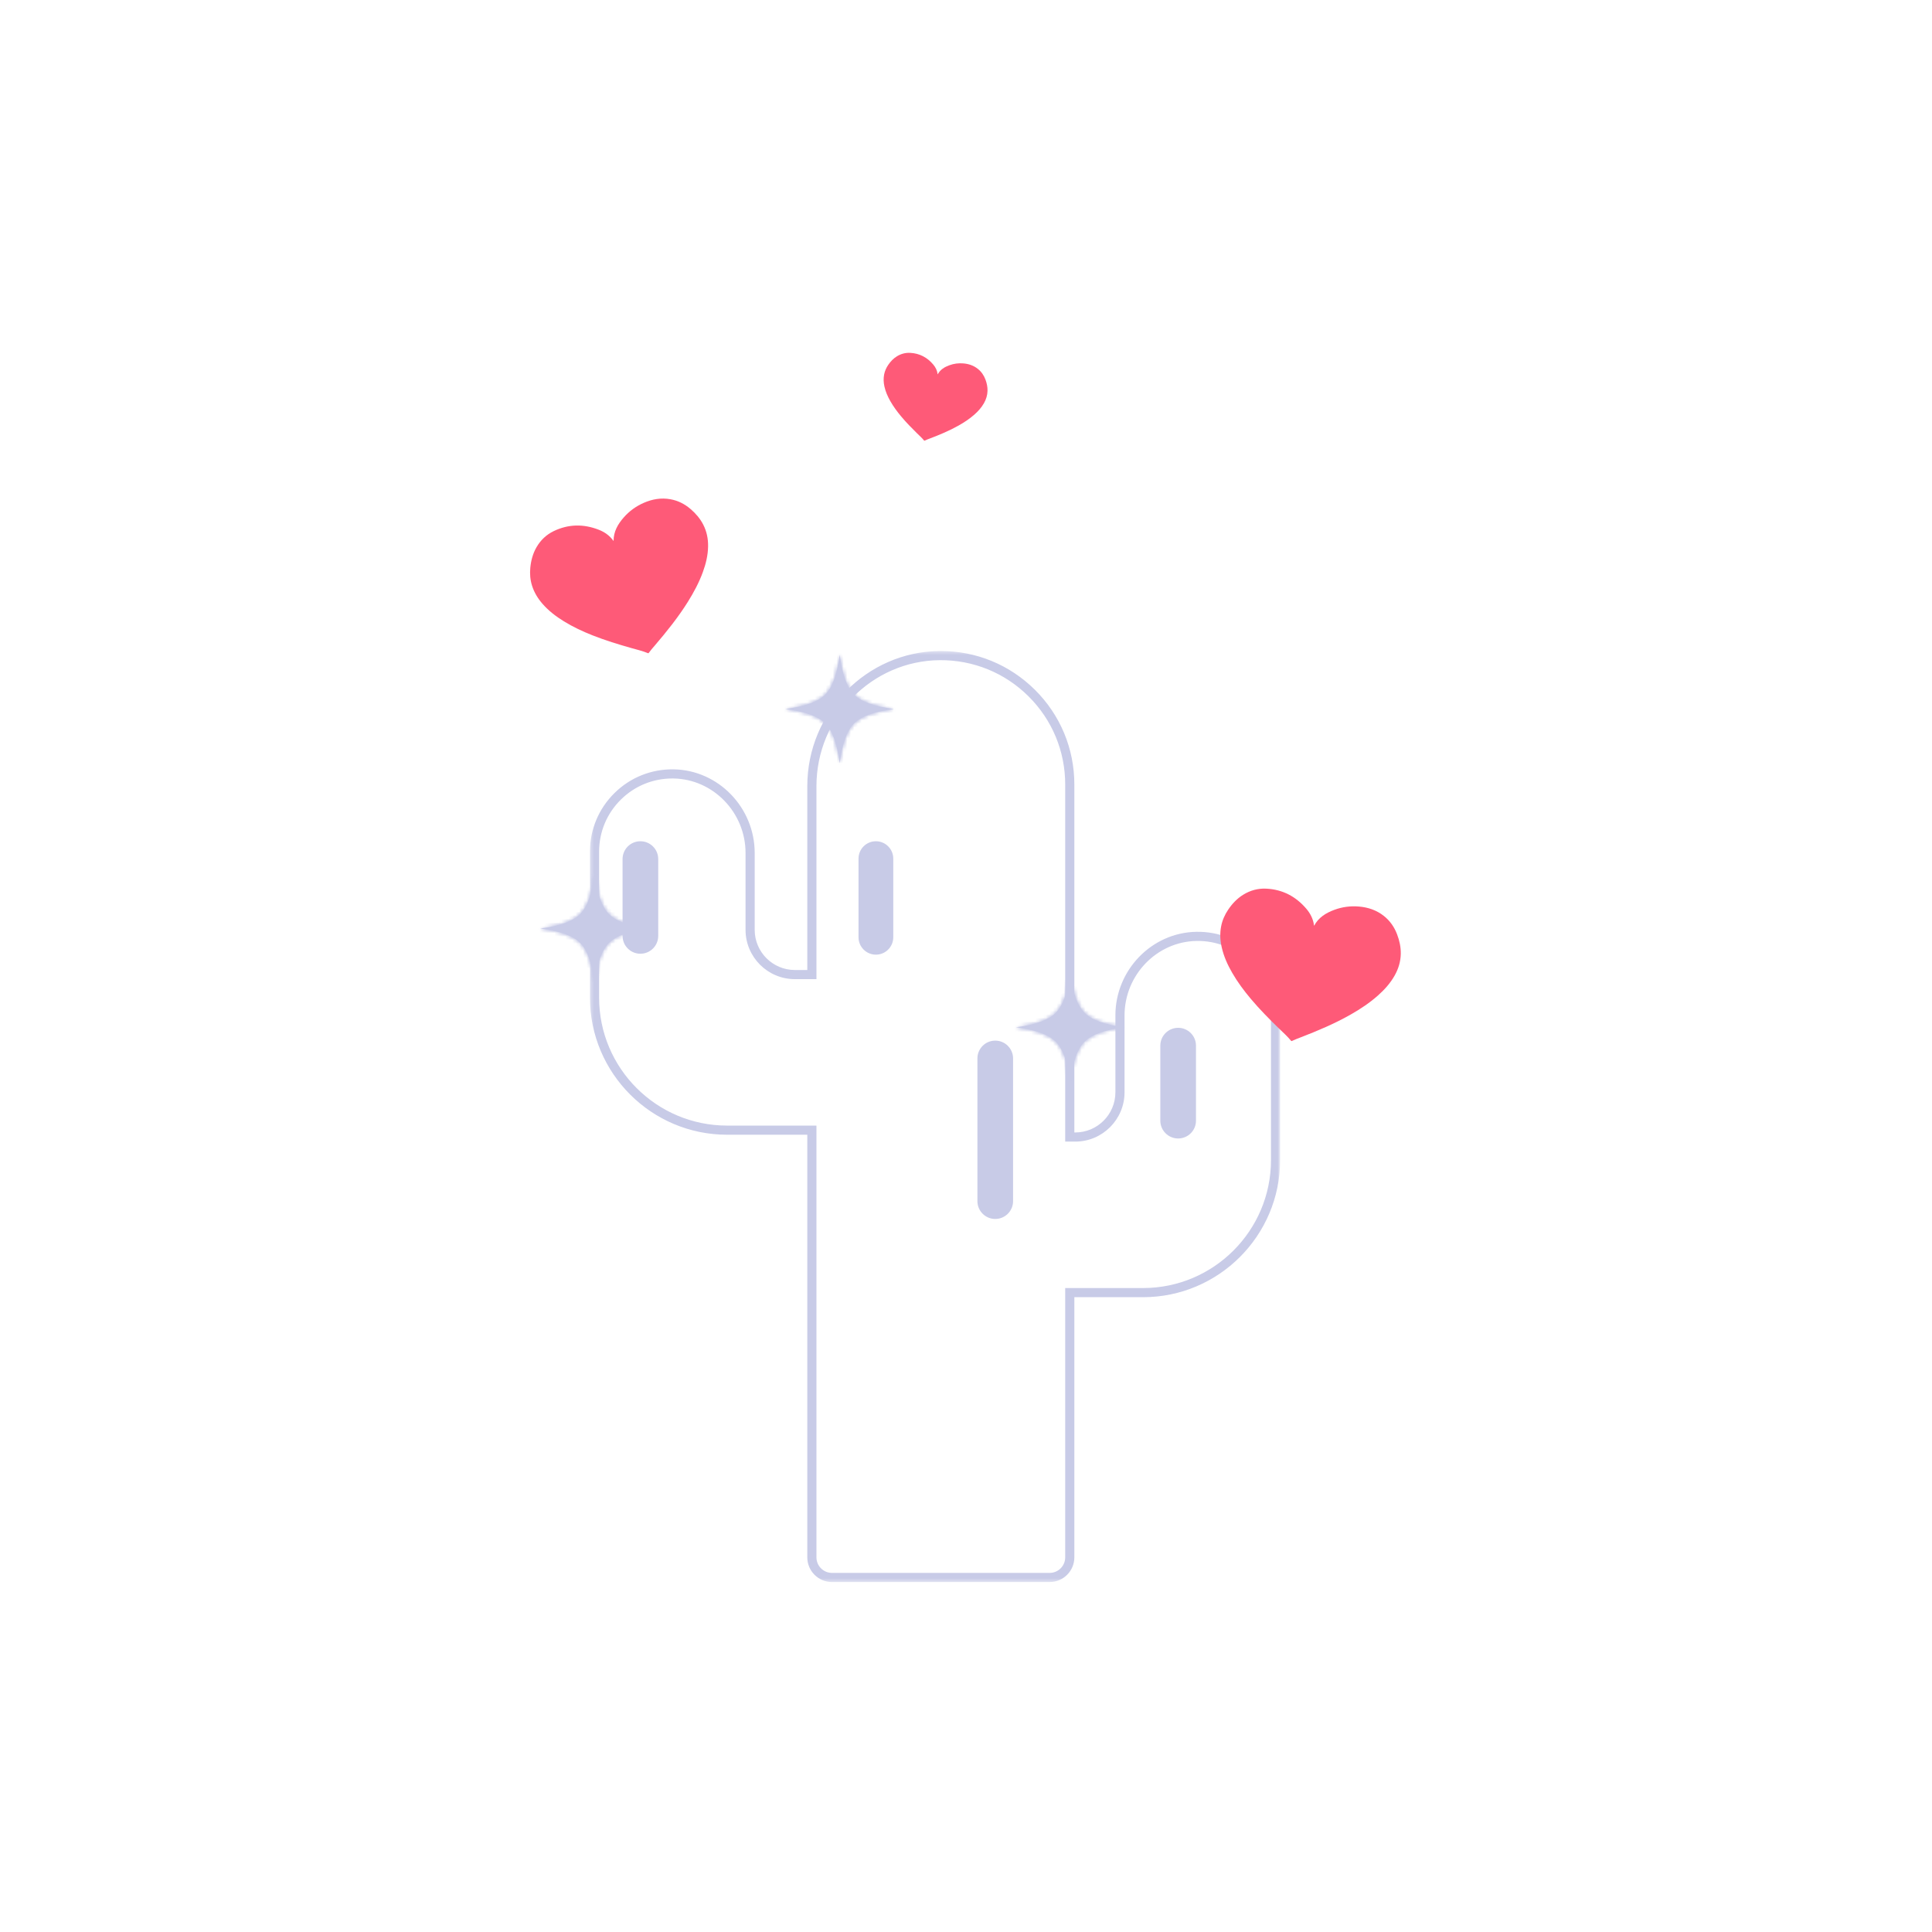 <?xml version="1.0" encoding="UTF-8"?>
<svg width="540px" height="540px" viewBox="0 0 540 540" version="1.1" xmlns="http://www.w3.org/2000/svg" xmlns:xlink="http://www.w3.org/1999/xlink">
    <!-- Generator: Sketch 61.2 (89653) - https://sketch.com -->
    <title>Page 1</title>
    <desc>Created with Sketch.</desc>
    <defs>
        <polygon id="path-1" points="0.302 0.37 193.205 0.37 193.205 260.594 0.302 260.594"></polygon>
        <path d="M11.377,11.327 C9.425,13.279 5.807,14.606 0.525,15.306 L0.525,15.306 L0.213,15.347 C5.665,16.035 9.386,17.375 11.377,19.366 L11.377,19.366 C13.329,21.318 14.655,24.935 15.356,30.217 L15.356,30.217 L15.397,30.53 C16.085,25.077 17.425,21.356 19.416,19.366 L19.416,19.366 C21.406,17.375 25.127,16.035 30.579,15.347 L30.579,15.347 C25.127,14.658 21.406,13.318 19.416,11.327 L19.416,11.327 C17.463,9.375 16.137,5.758 15.437,0.476 L15.437,0.476 L15.397,0.163 C14.708,5.615 13.367,9.337 11.377,11.327 L11.377,11.327 Z" id="path-3"></path>
        <path d="M11.377,11.327 C9.425,13.279 5.807,14.606 0.525,15.306 L0.525,15.306 L0.213,15.347 C5.665,16.035 9.386,17.375 11.377,19.366 L11.377,19.366 C13.329,21.318 14.655,24.935 15.356,30.217 L15.356,30.217 L15.37,30.326 L15.422,30.326 C16.119,24.985 17.449,21.331 19.416,19.366 L19.416,19.366 C21.381,17.4 25.036,16.068 30.376,15.373 L30.376,15.373 L30.376,15.32 C25.036,14.625 21.381,13.293 19.416,11.327 L19.416,11.327 C17.463,9.375 16.137,5.758 15.437,0.476 L15.437,0.476 L15.397,0.163 C14.708,5.615 13.367,9.337 11.377,11.327 L11.377,11.327 Z" id="path-5"></path>
        <path d="M11.26,11.166 C9.308,13.118 5.691,14.445 0.409,15.145 L0.409,15.145 L0.096,15.185 C5.548,15.874 9.27,17.213 11.26,19.204 L11.26,19.204 C13.213,21.157 14.539,24.773 15.239,30.056 L15.239,30.056 L15.279,30.368 C15.968,24.916 17.307,21.195 19.299,19.204 L19.299,19.204 C21.289,17.213 25.01,15.874 30.463,15.185 L30.463,15.185 C25.01,14.496 21.289,13.156 19.299,11.166 L19.299,11.166 C17.346,9.214 16.02,5.596 15.32,0.315 L15.32,0.315 L15.279,0.002 C14.591,5.454 13.251,9.176 11.26,11.166 L11.26,11.166 Z" id="path-7"></path>
        <path d="M11.26,11.166 C9.308,13.118 5.691,14.445 0.409,15.145 L0.409,15.145 L0.096,15.185 C5.548,15.874 9.27,17.213 11.26,19.204 L11.26,19.204 C13.213,21.157 14.539,24.773 15.239,30.056 L15.239,30.056 L15.253,30.165 L15.305,30.165 C16.001,24.824 17.333,21.17 19.299,19.204 L19.299,19.204 C21.264,17.238 24.918,15.907 30.26,15.211 L30.26,15.211 L30.26,15.159 C24.918,14.463 21.264,13.132 19.299,11.166 L19.299,11.166 C17.346,9.214 16.02,5.596 15.32,0.315 L15.32,0.315 L15.279,0.002 C14.591,5.454 13.251,9.176 11.26,11.166 L11.26,11.166 Z" id="path-9"></path>
        <path d="M11.706,11.216 C9.754,13.169 6.137,14.494 0.854,15.195 L0.854,15.195 L0.542,15.236 C5.994,15.924 9.716,17.264 11.706,19.254 L11.706,19.254 C13.658,21.206 14.985,24.824 15.685,30.105 L15.685,30.105 L15.725,30.419 C16.414,24.966 17.754,21.245 19.744,19.254 L19.744,19.254 C21.735,17.264 25.456,15.924 30.909,15.236 L30.909,15.236 C25.456,14.547 21.735,13.207 19.744,11.216 L19.744,11.216 C17.792,9.263 16.466,5.647 15.765,0.364 L15.765,0.364 L15.725,0.052 C15.036,5.504 13.697,9.225 11.706,11.216 L11.706,11.216 Z" id="path-11"></path>
        <path d="M11.706,11.216 C9.754,13.169 6.137,14.494 0.854,15.195 L0.854,15.195 L0.542,15.236 C5.994,15.924 9.716,17.264 11.706,19.254 L11.706,19.254 C13.658,21.206 14.985,24.824 15.685,30.105 L15.685,30.105 L15.699,30.215 L15.751,30.215 C16.448,24.874 17.779,21.22 19.744,19.254 L19.744,19.254 C21.71,17.288 25.364,15.958 30.705,15.261 L30.705,15.261 L30.705,15.209 C25.364,14.513 21.71,13.182 19.744,11.216 L19.744,11.216 C17.792,9.263 16.466,5.647 15.765,0.364 L15.765,0.364 L15.725,0.052 C15.036,5.504 13.697,9.225 11.706,11.216 L11.706,11.216 Z" id="path-13"></path>
    </defs>
    <g id="Page-1" stroke="none" stroke-width="1" fill="none" fill-rule="evenodd">
        <rect id="Rectangle" x="0" y="0" width="540" height="540"></rect>
        <g id="Group-43" transform="translate(148, 98)">
            <g id="Group-20" transform="translate(0, 0.004)">
                <g id="Group-3" transform="translate(16.594, 83.587)">
                    <mask id="mask-2" fill="white">
                        <use xlink:href="#path-1"></use>
                    </mask>
                    <g id="Clip-2"></g>
                    <path d="M23.315,35.995 C17.912,35.995 12.832,38.072 8.974,41.866 C5.03,45.744 2.858,50.927 2.858,56.459 L2.858,97.257 C2.858,116.973 18.899,133.013 38.615,133.013 L63.605,133.013 L63.605,253.695 C63.605,256.09 65.553,258.039 67.947,258.039 L128.791,258.039 C131.186,258.039 133.134,256.09 133.134,253.695 L133.134,178.422 L154.893,178.422 C174.609,178.422 190.649,162.381 190.649,142.665 L190.649,101.868 C190.649,96.336 188.477,91.153 184.533,87.275 C180.591,83.398 175.355,81.31 169.837,81.408 C158.744,81.588 149.719,90.927 149.719,102.226 L149.719,123.714 C149.719,131.311 143.538,137.491 135.941,137.491 L133.134,137.491 L133.134,37.691 C133.134,28.356 129.486,19.593 122.862,13.017 C116.239,6.443 107.429,2.866 98.11,2.926 C79.084,3.065 63.605,18.863 63.605,38.143 L63.605,92.082 L57.567,92.082 C49.969,92.082 43.789,85.902 43.789,78.305 L43.789,56.817 C43.789,45.523 34.763,36.184 23.67,35.999 C23.552,35.997 23.433,35.995 23.315,35.995 M128.791,260.595 L67.947,260.595 C64.143,260.595 61.048,257.5 61.048,253.695 L61.048,135.569 L38.615,135.569 C17.489,135.569 0.302,118.382 0.302,97.257 L0.302,56.459 C0.302,50.236 2.745,44.406 7.182,40.043 C11.617,35.682 17.481,33.346 23.713,33.443 C36.192,33.651 46.345,44.137 46.345,56.817 L46.345,78.305 C46.345,84.492 51.379,89.527 57.567,89.527 L61.048,89.527 L61.048,38.143 C61.048,17.464 77.666,0.519 98.092,0.37 C98.184,0.37 98.279,0.37 98.372,0.37 C108.292,0.37 117.619,4.21 124.663,11.203 C131.774,18.263 135.69,27.669 135.69,37.691 L135.69,134.935 L135.941,134.935 C142.128,134.935 147.163,129.901 147.163,123.714 L147.163,102.226 C147.163,89.54 157.315,79.055 169.796,78.852 C176.023,78.747 181.891,81.091 186.326,85.452 C190.762,89.815 193.205,95.645 193.205,101.868 L193.205,142.665 C193.205,163.791 176.019,180.978 154.893,180.978 L135.69,180.978 L135.69,253.695 C135.69,257.5 132.595,260.595 128.791,260.595" id="Fill-1" fill="#C8CBE7" mask="url(#mask-2)"></path>
                </g>
                <path d="M96.814,168.824 L96.814,168.824 C94.132,168.824 91.958,166.649 91.958,163.967 L91.958,141.983 C91.958,139.301 94.132,137.127 96.814,137.127 C99.497,137.127 101.671,139.301 101.671,141.983 L101.671,163.967 C101.671,166.649 99.497,168.824 96.814,168.824" id="Fill-4" fill="#C8CBE7"></path>
                <path d="M130.173,242.699 L130.173,242.699 C127.421,242.699 125.189,240.467 125.189,237.715 L125.189,197.837 C125.189,195.084 127.421,192.852 130.173,192.852 C132.926,192.852 135.158,195.084 135.158,197.837 L135.158,237.715 C135.158,240.467 132.926,242.699 130.173,242.699" id="Fill-6" fill="#C8CBE7"></path>
                <path d="M181.298,220.204 L181.298,220.204 C178.545,220.204 176.313,217.973 176.313,215.22 L176.313,194.258 C176.313,191.506 178.545,189.274 181.298,189.274 C184.051,189.274 186.282,191.506 186.282,194.258 L186.282,215.22 C186.282,217.973 184.051,220.204 181.298,220.204" id="Fill-8" fill="#C8CBE7"></path>
                <path d="M30.991,168.568 L30.991,168.568 C28.239,168.568 26.007,166.336 26.007,163.584 L26.007,142.111 C26.007,139.358 28.239,137.127 30.991,137.127 C33.744,137.127 35.976,139.358 35.976,142.111 L35.976,163.584 C35.976,166.336 33.744,168.568 30.991,168.568" id="Fill-10" fill="#C8CBE7"></path>
                <path d="M219.31,160.732 C220.545,158.415 222.6,157.171 224.933,156.304 C227.147,155.48 229.447,155.177 231.799,155.373 C234.387,155.59 236.768,156.389 238.824,158.027 C240.531,159.388 241.723,161.125 242.494,163.153 C243.16,164.908 243.559,166.719 243.523,168.607 C243.482,170.761 242.873,172.76 241.824,174.631 C240.604,176.804 238.963,178.626 237.108,180.269 C234.776,182.334 232.194,184.043 229.494,185.577 C225.029,188.115 220.313,190.1 215.532,191.945 C214.709,192.264 213.88,192.568 213.086,192.955 C212.987,193.003 212.939,192.998 212.868,192.911 C211.834,191.639 210.603,190.56 209.434,189.423 C206.724,186.788 204.069,184.101 201.632,181.208 C199.701,178.914 197.913,176.516 196.411,173.915 C195.106,171.658 194.042,169.299 193.469,166.74 C193.035,164.807 192.934,162.863 193.311,160.911 C193.636,159.227 194.316,157.686 195.274,156.263 C196.402,154.589 197.755,153.143 199.482,152.074 C201.452,150.856 203.605,150.266 205.911,150.377 C210.452,150.596 214.167,152.535 217.102,155.971 C218.256,157.321 219.049,158.87 219.273,160.665 C219.275,160.68 219.288,160.694 219.31,160.732" id="Fill-12" fill="#FE5A78"></path>
                <path d="M23.5,53.181 C23.487,50.556 24.704,48.486 26.346,46.614 C27.905,44.838 29.784,43.479 31.948,42.535 C34.328,41.497 36.802,41.07 39.389,41.536 C41.539,41.923 43.412,42.885 45.054,44.306 C46.474,45.533 47.685,46.938 48.549,48.616 C49.535,50.531 49.949,52.579 49.914,54.725 C49.872,57.217 49.292,59.599 48.44,61.926 C47.368,64.85 45.907,67.58 44.259,70.213 C41.535,74.565 38.327,78.552 34.995,82.446 C34.422,83.116 33.836,83.778 33.321,84.495 C33.257,84.584 33.212,84.604 33.108,84.561 C31.595,83.931 29.999,83.567 28.429,83.121 C24.794,82.088 21.182,80.985 17.663,79.595 C14.875,78.494 12.163,77.231 9.606,75.656 C7.386,74.289 5.329,72.718 3.61,70.739 C2.31,69.243 1.298,67.58 0.703,65.684 C0.19,64.046 0.057,62.367 0.224,60.66 C0.422,58.651 0.926,56.737 1.939,54.976 C3.095,52.968 4.709,51.427 6.791,50.429 C10.892,48.466 15.082,48.409 19.296,50.04 C20.953,50.68 22.386,51.666 23.436,53.141 C23.444,53.152 23.463,53.158 23.5,53.181" id="Fill-14" fill="#FE5A78"></path>
                <path d="M114.094,6.622 C114.811,5.291 115.998,4.582 117.345,4.088 C118.623,3.62 119.947,3.453 121.302,3.572 C122.791,3.704 124.16,4.172 125.338,5.121 C126.319,5.91 127,6.913 127.438,8.084 C127.817,9.096 128.041,10.141 128.015,11.227 C127.985,12.468 127.629,13.617 127.019,14.691 C126.31,15.94 125.36,16.984 124.287,17.925 C122.938,19.107 121.447,20.083 119.887,20.96 C117.309,22.408 114.587,23.538 111.829,24.586 C111.354,24.767 110.876,24.94 110.416,25.161 C110.36,25.188 110.332,25.185 110.291,25.135 C109.7,24.4 108.994,23.775 108.324,23.116 C106.771,21.591 105.249,20.037 103.854,18.364 C102.749,17.037 101.726,15.65 100.868,14.149 C100.124,12.844 99.518,11.484 99.194,10.009 C98.95,8.894 98.898,7.774 99.12,6.651 C99.313,5.682 99.709,4.796 100.265,3.98 C100.919,3.019 101.702,2.19 102.7,1.58 C103.838,0.883 105.079,0.55 106.407,0.62 C109.022,0.759 111.155,1.887 112.836,3.874 C113.496,4.655 113.949,5.549 114.073,6.584 C114.073,6.593 114.081,6.601 114.094,6.622" id="Fill-16" fill="#FE5A78"></path>
                <path d="M101.874,100.163 C96.422,100.851 92.7,102.191 90.71,104.182 C88.72,106.172 87.38,109.894 86.691,115.345 L86.65,115.033 C85.95,109.751 84.624,106.134 82.672,104.182 C80.681,102.191 76.96,100.851 71.507,100.163 L71.82,100.122 C77.102,99.422 80.72,98.096 82.672,96.143 C84.663,94.153 86.002,90.431 86.691,84.979 L86.731,85.292 C87.431,90.574 88.758,94.191 90.71,96.143 C92.7,98.134 96.422,99.474 101.874,100.163" id="Fill-18" fill="#C8CBE7"></path>
            </g>
            <g id="Group-23" transform="translate(71.295, 84.82)">
                <mask id="mask-4" fill="white">
                    <use xlink:href="#path-3"></use>
                </mask>
                <g id="Clip-22"></g>
                <polygon id="Fill-21" fill="#C8CBE7" mask="url(#mask-4)" points="0.213 30.327 30.376 30.327 30.376 0.163 0.213 0.163"></polygon>
            </g>
            <g id="Group-26" transform="translate(71.295, 84.82)">
                <mask id="mask-6" fill="white">
                    <use xlink:href="#path-5"></use>
                </mask>
                <g id="Clip-25"></g>
                <polygon id="Fill-24" fill="#C8CBE7" mask="url(#mask-6)" points="15.396 -3.452 34.194 15.347 15.396 34.145 -3.402 15.347"></polygon>
            </g>
            <path d="M166.291,189.123 C160.839,189.812 157.118,191.152 155.127,193.142 C153.137,195.133 151.797,198.854 151.108,204.307 L151.067,203.994 C150.367,198.712 149.042,195.095 147.089,193.142 C145.098,191.152 141.377,189.812 135.925,189.123 L136.237,189.083 C141.519,188.383 145.136,187.056 147.089,185.104 C149.08,183.114 150.419,179.392 151.108,173.94 L151.149,174.253 C151.849,179.534 153.175,183.152 155.127,185.104 C157.118,187.095 160.839,188.434 166.291,189.123" id="Fill-27" fill="#C8CBE7"></path>
            <g id="Group-31" transform="translate(135.829, 173.938)">
                <mask id="mask-8" fill="white">
                    <use xlink:href="#path-7"></use>
                </mask>
                <g id="Clip-30"></g>
                <polygon id="Fill-29" fill="#C8CBE7" mask="url(#mask-8)" points="0.096 30.165 30.26 30.165 30.26 0.002 0.096 0.002"></polygon>
            </g>
            <g id="Group-34" transform="translate(135.829, 173.938)">
                <mask id="mask-10" fill="white">
                    <use xlink:href="#path-9"></use>
                </mask>
                <g id="Clip-33"></g>
                <polygon id="Fill-32" fill="#C8CBE7" mask="url(#mask-10)" points="15.279 -3.613 34.078 15.185 15.279 33.984 -3.519 15.185"></polygon>
            </g>
            <path d="M33.367,161.516 C27.915,162.205 24.193,163.545 22.203,165.535 C20.212,167.525 18.873,171.247 18.184,176.699 L18.143,176.386 C17.443,171.105 16.117,167.487 14.165,165.535 C12.174,163.545 8.453,162.205 3,161.516 L3.313,161.476 C8.595,160.775 12.212,159.449 14.165,157.497 C16.155,155.506 17.495,151.785 18.184,146.332 L18.224,146.645 C18.924,151.927 20.251,155.544 22.203,157.497 C24.193,159.488 27.915,160.827 33.367,161.516" id="Fill-35" fill="#C8CBE7"></path>
            <g id="Group-39" transform="translate(2.458, 146.281)">
                <mask id="mask-12" fill="white">
                    <use xlink:href="#path-11"></use>
                </mask>
                <g id="Clip-38"></g>
                <polygon id="Fill-37" fill="#C8CBE7" mask="url(#mask-12)" points="0.542 30.215 30.706 30.215 30.706 0.052 0.542 0.052"></polygon>
            </g>
            <g id="Group-42" transform="translate(2.458, 146.281)">
                <mask id="mask-14" fill="white">
                    <use xlink:href="#path-13"></use>
                </mask>
                <g id="Clip-41"></g>
                <polygon id="Fill-40" fill="#C8CBE7" mask="url(#mask-14)" points="15.725 -3.563 34.524 15.235 15.725 34.033 -3.073 15.235"></polygon>
            </g>
        </g>
    </g>
</svg>